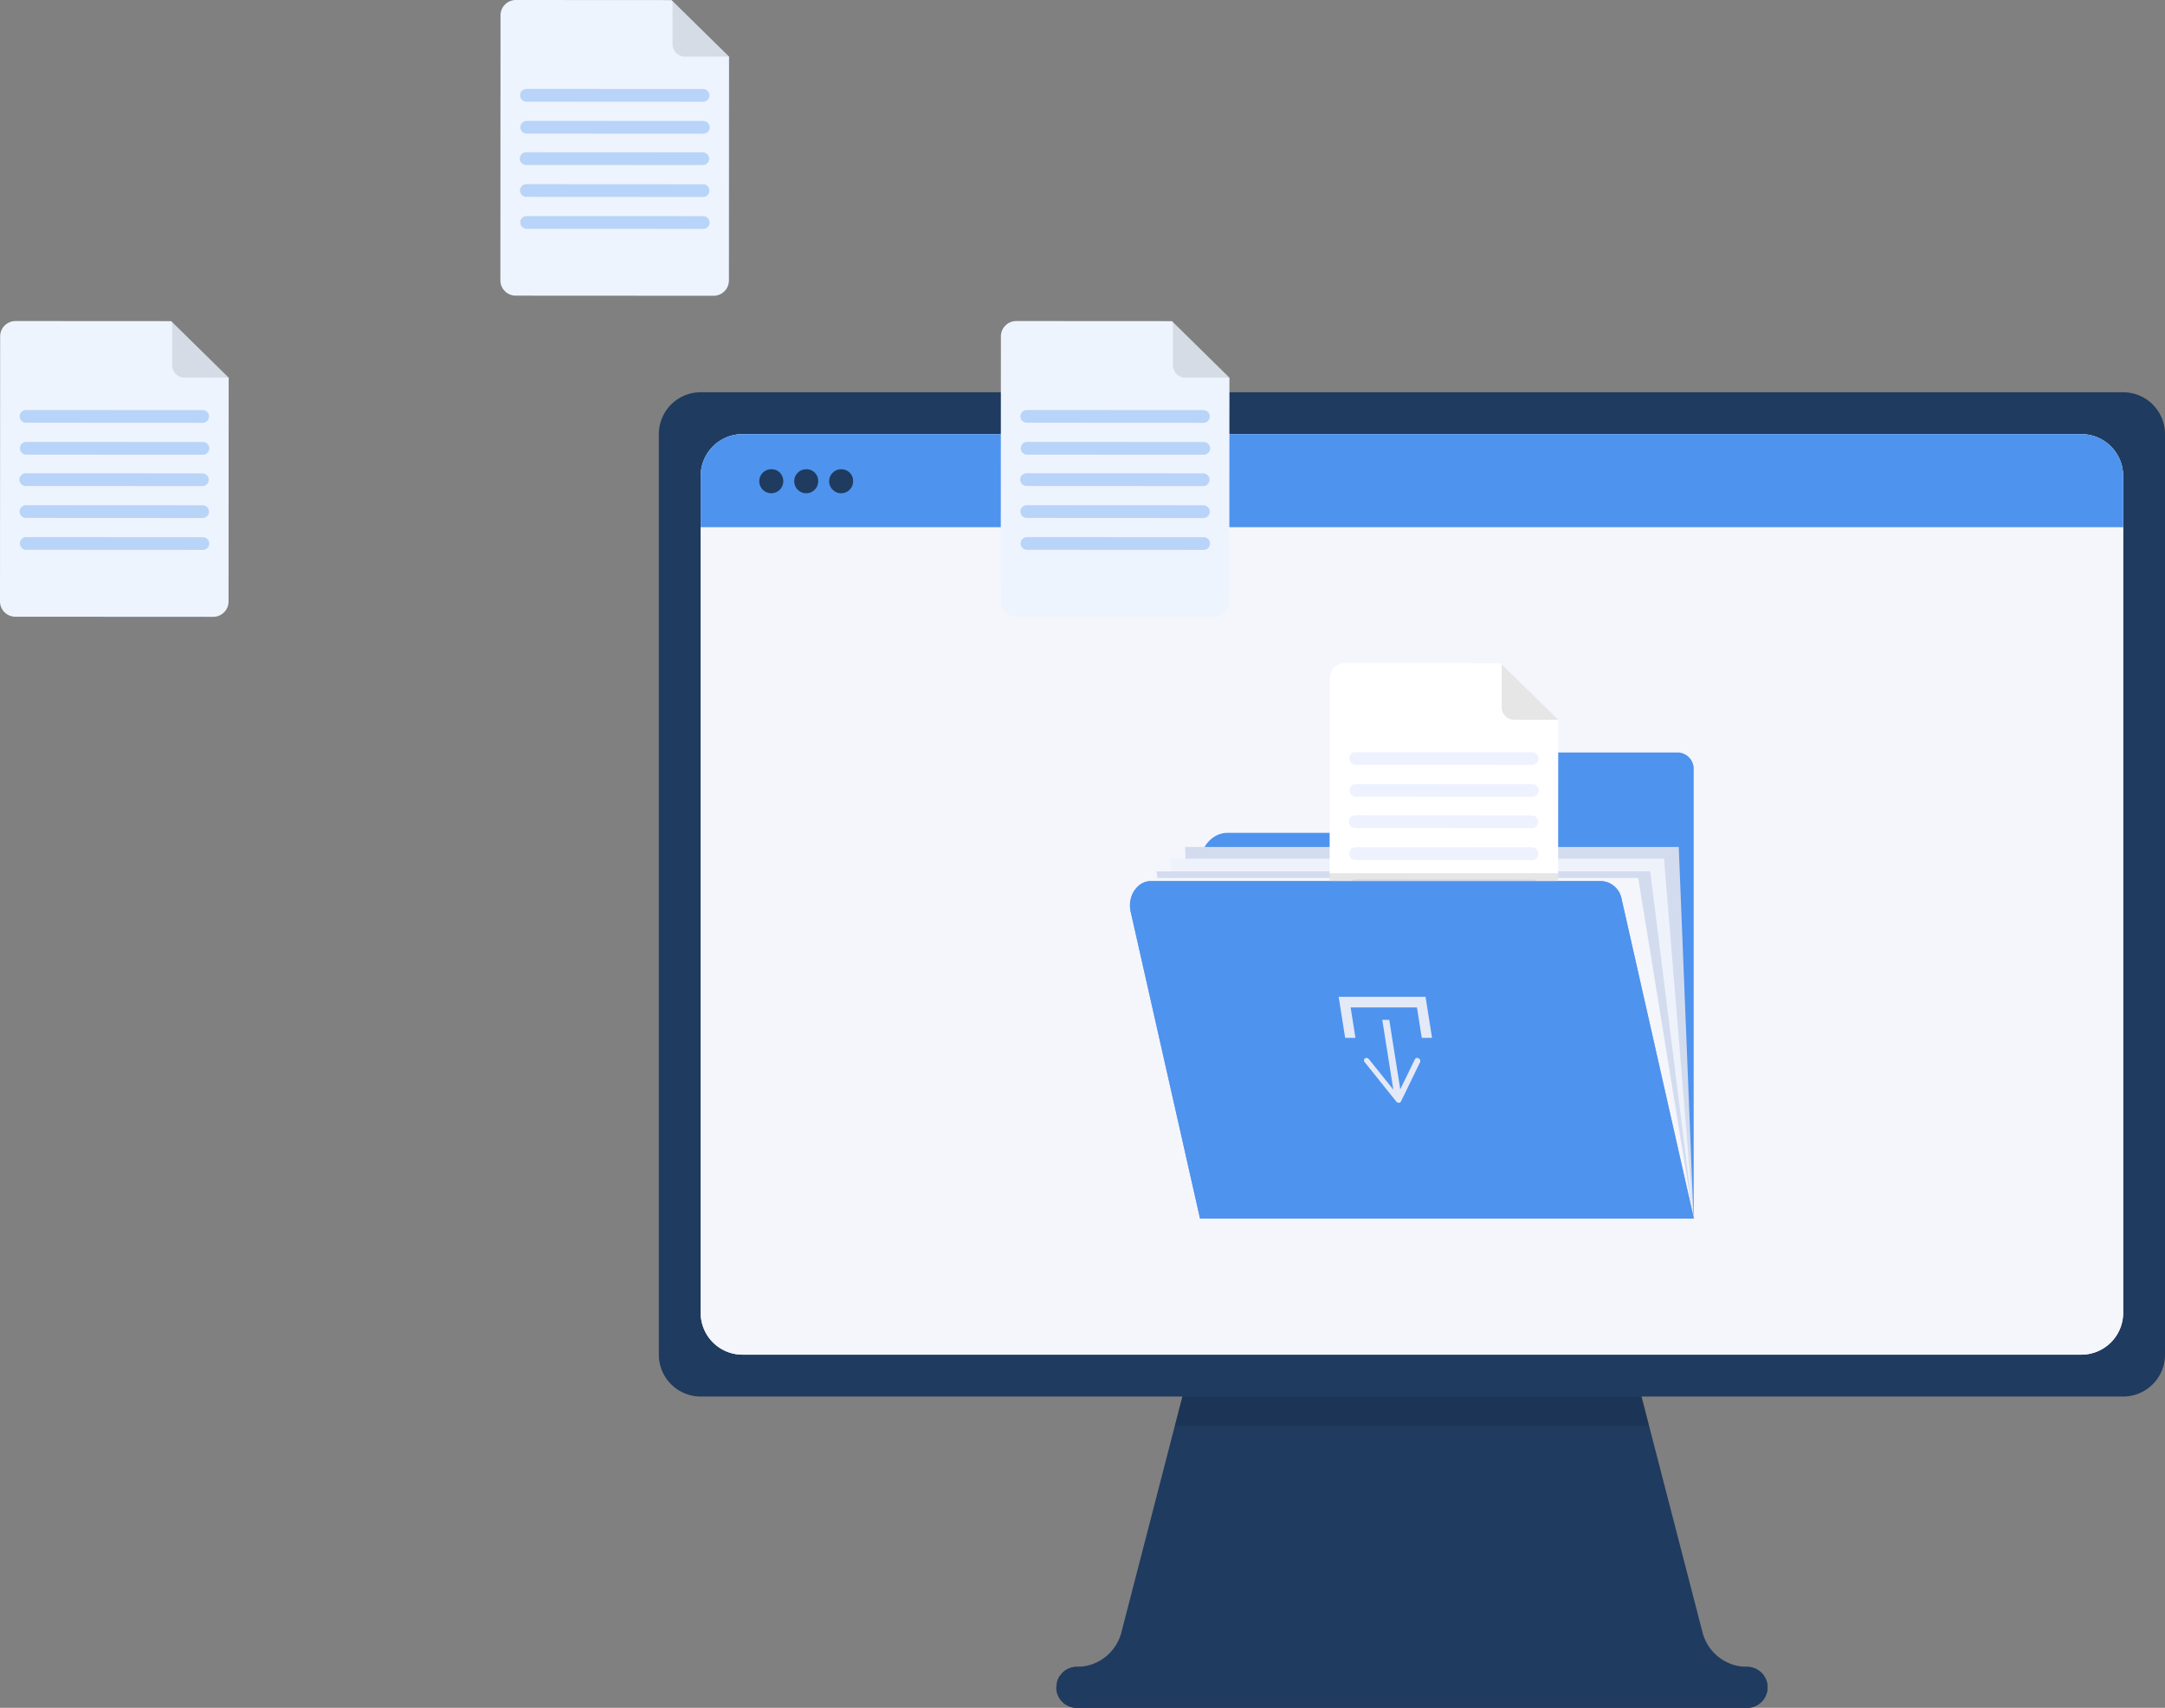 <svg id="Grupo_1102343" data-name="Grupo 1102343" xmlns="http://www.w3.org/2000/svg" xmlns:xlink="http://www.w3.org/1999/xlink" width="286.725" height="226.146" viewBox="0 0 286.725 226.146">
  <rect x="0" y="0" width="286.725" height="226.146" fill="#808080" stroke="none"/>
  <defs>
    <clipPath id="clip-path">
      <rect id="Rectángulo_403511" data-name="Rectángulo 403511" width="62.82" height="13.52" fill="none"/>
    </clipPath>
    <clipPath id="clip-path-2">
      <rect id="Rectángulo_403512" data-name="Rectángulo 403512" width="7.486" height="7.358" fill="none"/>
    </clipPath>
    <clipPath id="clip-path-3">
      <rect id="Rectángulo_403513" data-name="Rectángulo 403513" width="30.275" height="11.355" fill="none"/>
    </clipPath>
    <clipPath id="clip-path-4">
      <rect id="Rectángulo_403514" data-name="Rectángulo 403514" width="7.486" height="7.357" fill="none"/>
    </clipPath>
  </defs>
  <g id="Grupo_1102344" data-name="Grupo 1102344">
    <g id="Grupo_1102341" data-name="Grupo 1102341" transform="translate(0 0)">
      <g id="Grupo_1102345" data-name="Grupo 1102345">
        <path id="Trazado_878947" data-name="Trazado 878947" d="M1356.579,1629.87a2.714,2.714,0,0,1-2.715,2.715H1265.1a2.733,2.733,0,0,1-.807-.122c-.085-.027-.168-.057-.249-.091s-.161-.073-.238-.115c-.061-.033-.122-.07-.181-.108a2.731,2.731,0,0,1-.8-.8c-.037-.059-.074-.12-.107-.181-.042-.078-.08-.156-.115-.238s-.064-.164-.091-.249a2.729,2.729,0,0,1-.122-.807l.122-.807c.026-.085.057-.168.091-.249l.115-.238c.033-.061.07-.122.107-.181l.36-.444a2.683,2.683,0,0,1,.444-.36c.059-.038.119-.074.181-.107.078-.042.156-.08.238-.115s.164-.064.249-.091a2.733,2.733,0,0,1,.807-.122,6.09,6.09,0,0,0,5.9-4.563l1.027-3.969,6.049-23.382,1-3.879,1.434-5.541,1.061-4.1h55.823l1.06,4.1.812,3.135.622,2.406,1,3.879,1.094,4.23,4.956,19.152,1.027,3.969a6.09,6.09,0,0,0,5.9,4.563,2.729,2.729,0,0,1,.807.122c.085.027.168.057.249.091s.161.073.238.115c.062.033.122.07.181.107a2.731,2.731,0,0,1,.8.8c.038.059.074.119.108.181.042.078.08.156.115.238s.064.164.091.249a2.726,2.726,0,0,1,.122.807" transform="translate(-1122.492 -1406.439)" fill="#1f3b5f"/>
        <g id="Grupo_1102324" data-name="Grupo 1102324" transform="translate(155.58 175.281)" opacity="0.1">
          <g id="Grupo_1102323" data-name="Grupo 1102323">
            <g id="Grupo_1102322" data-name="Grupo 1102322" clip-path="url(#clip-path)">
              <path id="Trazado_878948" data-name="Trazado 878948" d="M1466.764,1595.24h-62.82l1-3.879,1.434-5.541,1.061-4.1h55.823l1.061,4.1.812,3.135.622,2.406Z" transform="translate(-1403.944 -1581.72)"/>
            </g>
          </g>
        </g>
        <path id="Trazado_878949" data-name="Trazado 878949" d="M986.855,474.261v121.9a5.541,5.541,0,0,1-5.541,5.541H792.926a5.541,5.541,0,0,1-5.541-5.541v-121.9a5.541,5.541,0,0,1,5.541-5.541H981.314a5.541,5.541,0,0,1,5.541,5.541" transform="translate(-700.13 -416.778)" fill="#1f3b5f"/>
        <path id="Trazado_878950" data-name="Trazado 878950" d="M1020.232,640.618H842.926a5.541,5.541,0,0,1-5.541-5.541V524.261a5.541,5.541,0,0,1,5.541-5.541h177.307a5.541,5.541,0,0,1,5.541,5.541V635.077a5.541,5.541,0,0,1-5.541,5.541" transform="translate(-744.589 -461.237)" fill="#f9fbfd"/>
        <path id="Trazado_878951" data-name="Trazado 878951" d="M1025.773,629.7V733.759a5.541,5.541,0,0,1-5.541,5.541H842.926a5.541,5.541,0,0,1-5.541-5.541V629.7Z" transform="translate(-744.589 -559.919)" fill="#f4f6fc"/>
        <path id="Trazado_878952" data-name="Trazado 878952" d="M1025.773,524.261v6.784H837.385v-6.784a5.542,5.542,0,0,1,5.541-5.541h177.307a5.542,5.542,0,0,1,5.541,5.541" transform="translate(-744.589 -461.237)" fill="#4e93ee"/>
        <g id="Grupo_1102349" data-name="Grupo 1102349">
          <path id="Trazado_878953" data-name="Trazado 878953" d="M910.62,562.229a1.588,1.588,0,1,1-1.586-1.508,1.548,1.548,0,0,1,1.586,1.508" transform="translate(-806.888 -498.584)" fill="#1f3b5f"/>
          <path id="Trazado_878954" data-name="Trazado 878954" d="M952.365,562.229a1.588,1.588,0,1,1-1.586-1.508,1.549,1.549,0,0,1,1.586,1.508" transform="translate(-844.006 -498.584)" fill="#1f3b5f"/>
          <path id="Trazado_878955" data-name="Trazado 878955" d="M994.109,562.229a1.588,1.588,0,1,1-1.586-1.508,1.549,1.549,0,0,1,1.586,1.508" transform="translate(-881.125 -498.584)" fill="#1f3b5f"/>
        </g>
        <path id="Trazado_878956" data-name="Trazado 878956" d="M1356.579,1994.435a2.713,2.713,0,0,1-2.715,2.715H1265.1a2.733,2.733,0,0,1-.807-.122c-.085-.027-.168-.058-.249-.091s-.161-.073-.238-.115c-.061-.033-.122-.07-.181-.107a2.73,2.73,0,0,1-.8-.8c-.037-.059-.074-.12-.107-.18-.042-.078-.08-.156-.115-.238s-.064-.164-.091-.249a2.731,2.731,0,0,1-.122-.807l.122-.807c.026-.085.058-.168.091-.249l.115-.238c.033-.061.07-.122.107-.18l.36-.445a2.682,2.682,0,0,1,.444-.36c.059-.038.12-.074.181-.107.078-.042.156-.08.238-.115s.164-.064.249-.091a2.733,2.733,0,0,1,.807-.122h88.764a2.729,2.729,0,0,1,.807.122c.085.027.168.057.249.091s.161.073.238.115c.061.033.122.07.181.107a2.73,2.73,0,0,1,.8.8c.038.059.074.12.108.18.042.078.08.156.115.238s.064.164.091.249a2.727,2.727,0,0,1,.122.807" transform="translate(-1122.492 -1771.005)" fill="#1f3b5f"/>
        <path id="Trazado_878957" data-name="Trazado 878957" d="M1474.645,907.414V901.5a2.168,2.168,0,0,1,1.987-2.312h20.757a2.168,2.168,0,0,1,1.987,2.312v59.4h-65.4V914.075c0-2.345,1.634-4.246,3.649-4.246h34.941a2.265,2.265,0,0,0,2.076-2.415" transform="translate(-1275.07 -799.544)" fill="#4e93ee"/>
        <path id="Trazado_878958" data-name="Trazado 878958" d="M1418.246,1061.277h65.379l-1.964-49.2h-65.379Z" transform="translate(-1259.334 -899.922)" fill="#d3dcef"/>
        <path id="Trazado_878959" data-name="Trazado 878959" d="M1402.578,1073.661h65.379L1464.04,1026h-65.379Z" transform="translate(-1243.666 -912.306)" fill="#eef2fa"/>
        <path id="Trazado_878960" data-name="Trazado 878960" d="M1387.943,1087.17h65.379l-5.741-45.974H1382.2Z" transform="translate(-1229.031 -925.815)" fill="#d3dcef"/>
        <path id="Trazado_878961" data-name="Trazado 878961" d="M1375.166,1094.243h65.379l-7.333-45.092h-65.379Z" transform="translate(-1216.254 -932.888)" fill="#f4f6fc"/>
        <path id="Trazado_878962" data-name="Trazado 878962" d="M1425.139,1097.495h-65.4l-9.183-40.627c-.464-2.052.866-4.06,2.69-4.06h59.644a2.891,2.891,0,0,1,2.69,2.413Z" transform="translate(-1200.812 -936.14)" fill="#829cf8"/>
        <path id="Trazado_878963" data-name="Trazado 878963" d="M1619.2,799.865l-.017,29.634a2.033,2.033,0,0,1-2.034,2.032l-26.2-.015a2.033,2.033,0,0,1-2.031-2.034l.02-35.088a2.033,2.033,0,0,1,2.034-2.031l20.614.012.136.134Z" transform="translate(-1412.834 -704.555)" fill="#fff"/>
        <g id="Grupo_1102327" data-name="Grupo 1102327" transform="translate(198.878 87.952)" opacity="0.1">
          <g id="Grupo_1102326" data-name="Grupo 1102326">
            <g id="Grupo_1102325" data-name="Grupo 1102325" clip-path="url(#clip-path-2)">
              <path id="Trazado_878964" data-name="Trazado 878964" d="M1802.146,801.03l-5.832,0a1.655,1.655,0,0,1-1.654-1.655l0-5.7Z" transform="translate(-1794.66 -793.673)"/>
            </g>
          </g>
        </g>
        <path id="Trazado_878965" data-name="Trazado 878965" d="M1636.705,900.368l-23.392-.013a.842.842,0,0,1,0-1.684l23.392.013a.842.842,0,1,1,0,1.684" transform="translate(-1433.783 -799.083)" fill="#eef2fe"/>
        <path id="Trazado_878966" data-name="Trazado 878966" d="M1637.007,938.512l-23.392-.013a.842.842,0,0,1,0-1.684l23.392.013a.842.842,0,0,1,0,1.684" transform="translate(-1434.052 -833)" fill="#eef2fe"/>
        <path id="Trazado_878967" data-name="Trazado 878967" d="M1636.34,975.954l-23.392-.013a.842.842,0,0,1,0-1.684l23.392.013a.842.842,0,1,1,0,1.684" transform="translate(-1433.459 -866.293)" fill="#eef2fe"/>
        <path id="Trazado_878968" data-name="Trazado 878968" d="M1636.642,1014.1l-23.392-.013a.842.842,0,0,1,0-1.684l23.392.013a.842.842,0,1,1,0,1.684" transform="translate(-1433.727 -900.21)" fill="#eef2fe"/>
        <path id="Trazado_878969" data-name="Trazado 878969" d="M1636.943,1052.243l-23.392-.013a.842.842,0,0,1,0-1.684l23.392.013a.842.842,0,0,1,0,1.684" transform="translate(-1433.995 -934.128)" fill="#eef2fe"/>
        <g id="Grupo_1102330" data-name="Grupo 1102330" transform="translate(176.078 115.619)" opacity="0.1">
          <g id="Grupo_1102329" data-name="Grupo 1102329">
            <g id="Grupo_1102328" data-name="Grupo 1102328" clip-path="url(#clip-path-3)">
              <path id="Trazado_878970" data-name="Trazado 878970" d="M1619.187,1043.341l-.005,9.324a2.032,2.032,0,0,1-2.034,2.031l-26.2-.014a2.033,2.033,0,0,1-2.031-2.034l0-9.307Z" transform="translate(-1588.912 -1043.341)"/>
            </g>
          </g>
        </g>
        <path id="Trazado_878971" data-name="Trazado 878971" d="M1425.139,1097.495h-65.4l-9.183-40.627c-.464-2.052.866-4.06,2.69-4.06h59.644a2.891,2.891,0,0,1,2.69,2.413Z" transform="translate(-1200.812 -936.14)" fill="#4e93ee"/>
        <path id="Trazado_878972" data-name="Trazado 878972" d="M1652.87,1218.645h-.926l1.6,10.1h.926Z" transform="translate(-1468.881 -1083.599)" fill="#e3e9f7"/>
        <path id="Trazado_878973" data-name="Trazado 878973" d="M1637.4,1264.192a.343.343,0,0,0-.494.112l-2.3,4.724-3.789-4.724a.4.4,0,0,0-.529-.112.346.346,0,0,0-.034.505l4.178,5.209a.445.445,0,0,0,.339.17.309.309,0,0,0,.286-.17l2.533-5.209a.328.328,0,0,0,.027-.2.445.445,0,0,0-.22-.309" transform="translate(-1449.519 -1124.047)" fill="#e3e9f7"/>
        <path id="Trazado_878974" data-name="Trazado 878974" d="M1610.846,1196.546l-.636-4.027h-8.78l.636,4.027H1600.7l-.858-5.43h11.509l.858,5.43Z" transform="translate(-1422.555 -1059.12)" fill="#e3e9f7"/>
        <path id="Trazado_878975" data-name="Trazado 878975" d="M628.286,7.5l-.017,29.634a2.033,2.033,0,0,1-2.034,2.031l-26.2-.015A2.033,2.033,0,0,1,598,37.12l.02-35.088A2.033,2.033,0,0,1,600.053,0l20.614.012.136.134Z" transform="translate(-531.732 0)" fill="#edf4fe"/>
        <g id="Grupo_1102333" data-name="Grupo 1102333" transform="translate(89.069 0.145)" opacity="0.1">
          <g id="Grupo_1102332" data-name="Grupo 1102332">
            <g id="Grupo_1102331" data-name="Grupo 1102331" clip-path="url(#clip-path-4)">
              <path id="Trazado_878976" data-name="Trazado 878976" d="M811.234,8.669l-5.832,0a1.654,1.654,0,0,1-1.654-1.656l0-5.7Z" transform="translate(-803.748 -1.312)"/>
            </g>
          </g>
        </g>
        <g id="Grupo_1102346" data-name="Grupo 1102346">
          <path id="Trazado_878977" data-name="Trazado 878977" d="M645.793,108.006l-23.392-.013a.842.842,0,0,1,0-1.684l23.392.013a.842.842,0,1,1,0,1.684" transform="translate(-552.681 -94.528)" fill="#b8d4f8"/>
          <path id="Trazado_878978" data-name="Trazado 878978" d="M646.1,146.15l-23.392-.013a.842.842,0,0,1,0-1.684l23.392.013a.842.842,0,1,1,0,1.684" transform="translate(-552.949 -128.445)" fill="#b8d4f8"/>
          <path id="Trazado_878979" data-name="Trazado 878979" d="M645.428,183.593l-23.392-.013a.842.842,0,0,1,0-1.684l23.392.013a.842.842,0,1,1,0,1.684" transform="translate(-552.356 -161.739)" fill="#b8d4f8"/>
          <path id="Trazado_878980" data-name="Trazado 878980" d="M645.73,221.737l-23.392-.013a.842.842,0,0,1,0-1.684l23.392.013a.842.842,0,1,1,0,1.684" transform="translate(-552.625 -195.656)" fill="#b8d4f8"/>
          <path id="Trazado_878981" data-name="Trazado 878981" d="M646.032,259.881l-23.392-.013a.842.842,0,0,1,0-1.684l23.392.013a.842.842,0,0,1,0,1.684" transform="translate(-552.893 -229.573)" fill="#b8d4f8"/>
        </g>
        <path id="Trazado_878982" data-name="Trazado 878982" d="M30.286,391.123l-.017,29.634a2.033,2.033,0,0,1-2.034,2.031l-26.2-.015A2.033,2.033,0,0,1,0,420.74l.02-35.088a2.033,2.033,0,0,1,2.034-2.031l20.614.012.136.134Z" transform="translate(0 -341.109)" fill="#edf4fe"/>
        <g id="Grupo_1102336" data-name="Grupo 1102336" transform="translate(22.8 42.657)" opacity="0.1">
          <g id="Grupo_1102335" data-name="Grupo 1102335">
            <g id="Grupo_1102334" data-name="Grupo 1102334" clip-path="url(#clip-path-4)">
              <path id="Trazado_878983" data-name="Trazado 878983" d="M213.234,392.288l-5.832,0a1.655,1.655,0,0,1-1.654-1.655l0-5.7Z" transform="translate(-205.748 -384.931)"/>
            </g>
          </g>
        </g>
        <g id="Grupo_1102347" data-name="Grupo 1102347">
          <path id="Trazado_878984" data-name="Trazado 878984" d="M47.793,491.626,24.4,491.613a.842.842,0,0,1,0-1.684l23.392.013a.842.842,0,0,1,0,1.684" transform="translate(-20.949 -435.637)" fill="#b8d4f8"/>
          <path id="Trazado_878985" data-name="Trazado 878985" d="M48.1,529.77,24.7,529.757a.842.842,0,0,1,0-1.684l23.392.013a.842.842,0,1,1,0,1.684" transform="translate(-21.217 -469.554)" fill="#b8d4f8"/>
          <path id="Trazado_878986" data-name="Trazado 878986" d="M47.428,567.212,24.036,567.2a.842.842,0,0,1,0-1.684l23.392.013a.842.842,0,1,1,0,1.684" transform="translate(-20.625 -502.847)" fill="#b8d4f8"/>
          <path id="Trazado_878987" data-name="Trazado 878987" d="M47.73,605.356l-23.392-.013a.842.842,0,0,1,0-1.684l23.392.013a.842.842,0,1,1,0,1.684" transform="translate(-20.893 -536.764)" fill="#b8d4f8"/>
          <path id="Trazado_878988" data-name="Trazado 878988" d="M48.031,643.5l-23.392-.013a.842.842,0,0,1,0-1.684l23.392.013a.842.842,0,1,1,0,1.684" transform="translate(-21.161 -570.682)" fill="#b8d4f8"/>
        </g>
        <path id="Trazado_878989" data-name="Trazado 878989" d="M1226.286,391.123l-.017,29.634a2.033,2.033,0,0,1-2.034,2.031l-26.2-.015A2.032,2.032,0,0,1,1196,420.74l.02-35.088a2.033,2.033,0,0,1,2.034-2.031l20.614.012.136.134Z" transform="translate(-1063.464 -341.109)" fill="#edf4fe"/>
        <g id="Grupo_1102339" data-name="Grupo 1102339" transform="translate(155.337 42.657)" opacity="0.1">
          <g id="Grupo_1102338" data-name="Grupo 1102338">
            <g id="Grupo_1102337" data-name="Grupo 1102337" clip-path="url(#clip-path-4)">
              <path id="Trazado_878990" data-name="Trazado 878990" d="M1409.234,392.288l-5.832,0a1.655,1.655,0,0,1-1.654-1.655l0-5.7Z" transform="translate(-1401.748 -384.931)"/>
            </g>
          </g>
        </g>
        <g id="Grupo_1102348" data-name="Grupo 1102348">
          <path id="Trazado_878991" data-name="Trazado 878991" d="M1243.793,491.626l-23.392-.013a.842.842,0,0,1,0-1.684l23.392.013a.842.842,0,0,1,0,1.684" transform="translate(-1084.413 -435.637)" fill="#b8d4f8"/>
          <path id="Trazado_878992" data-name="Trazado 878992" d="M1244.1,529.77l-23.392-.013a.842.842,0,0,1,0-1.684l23.392.013a.842.842,0,1,1,0,1.684" transform="translate(-1084.681 -469.554)" fill="#b8d4f8"/>
          <path id="Trazado_878993" data-name="Trazado 878993" d="M1243.428,567.212l-23.392-.013a.842.842,0,0,1,0-1.684l23.392.013a.842.842,0,1,1,0,1.684" transform="translate(-1084.088 -502.847)" fill="#b8d4f8"/>
          <path id="Trazado_878994" data-name="Trazado 878994" d="M1243.73,605.356l-23.392-.013a.842.842,0,0,1,0-1.684l23.392.013a.842.842,0,0,1,0,1.684" transform="translate(-1084.356 -536.764)" fill="#b8d4f8"/>
          <path id="Trazado_878995" data-name="Trazado 878995" d="M1244.031,643.5l-23.392-.013a.842.842,0,0,1,0-1.684l23.392.013a.842.842,0,0,1,0,1.684" transform="translate(-1084.624 -570.682)" fill="#b8d4f8"/>
        </g>
      </g>
    </g>
  </g>
</svg>
